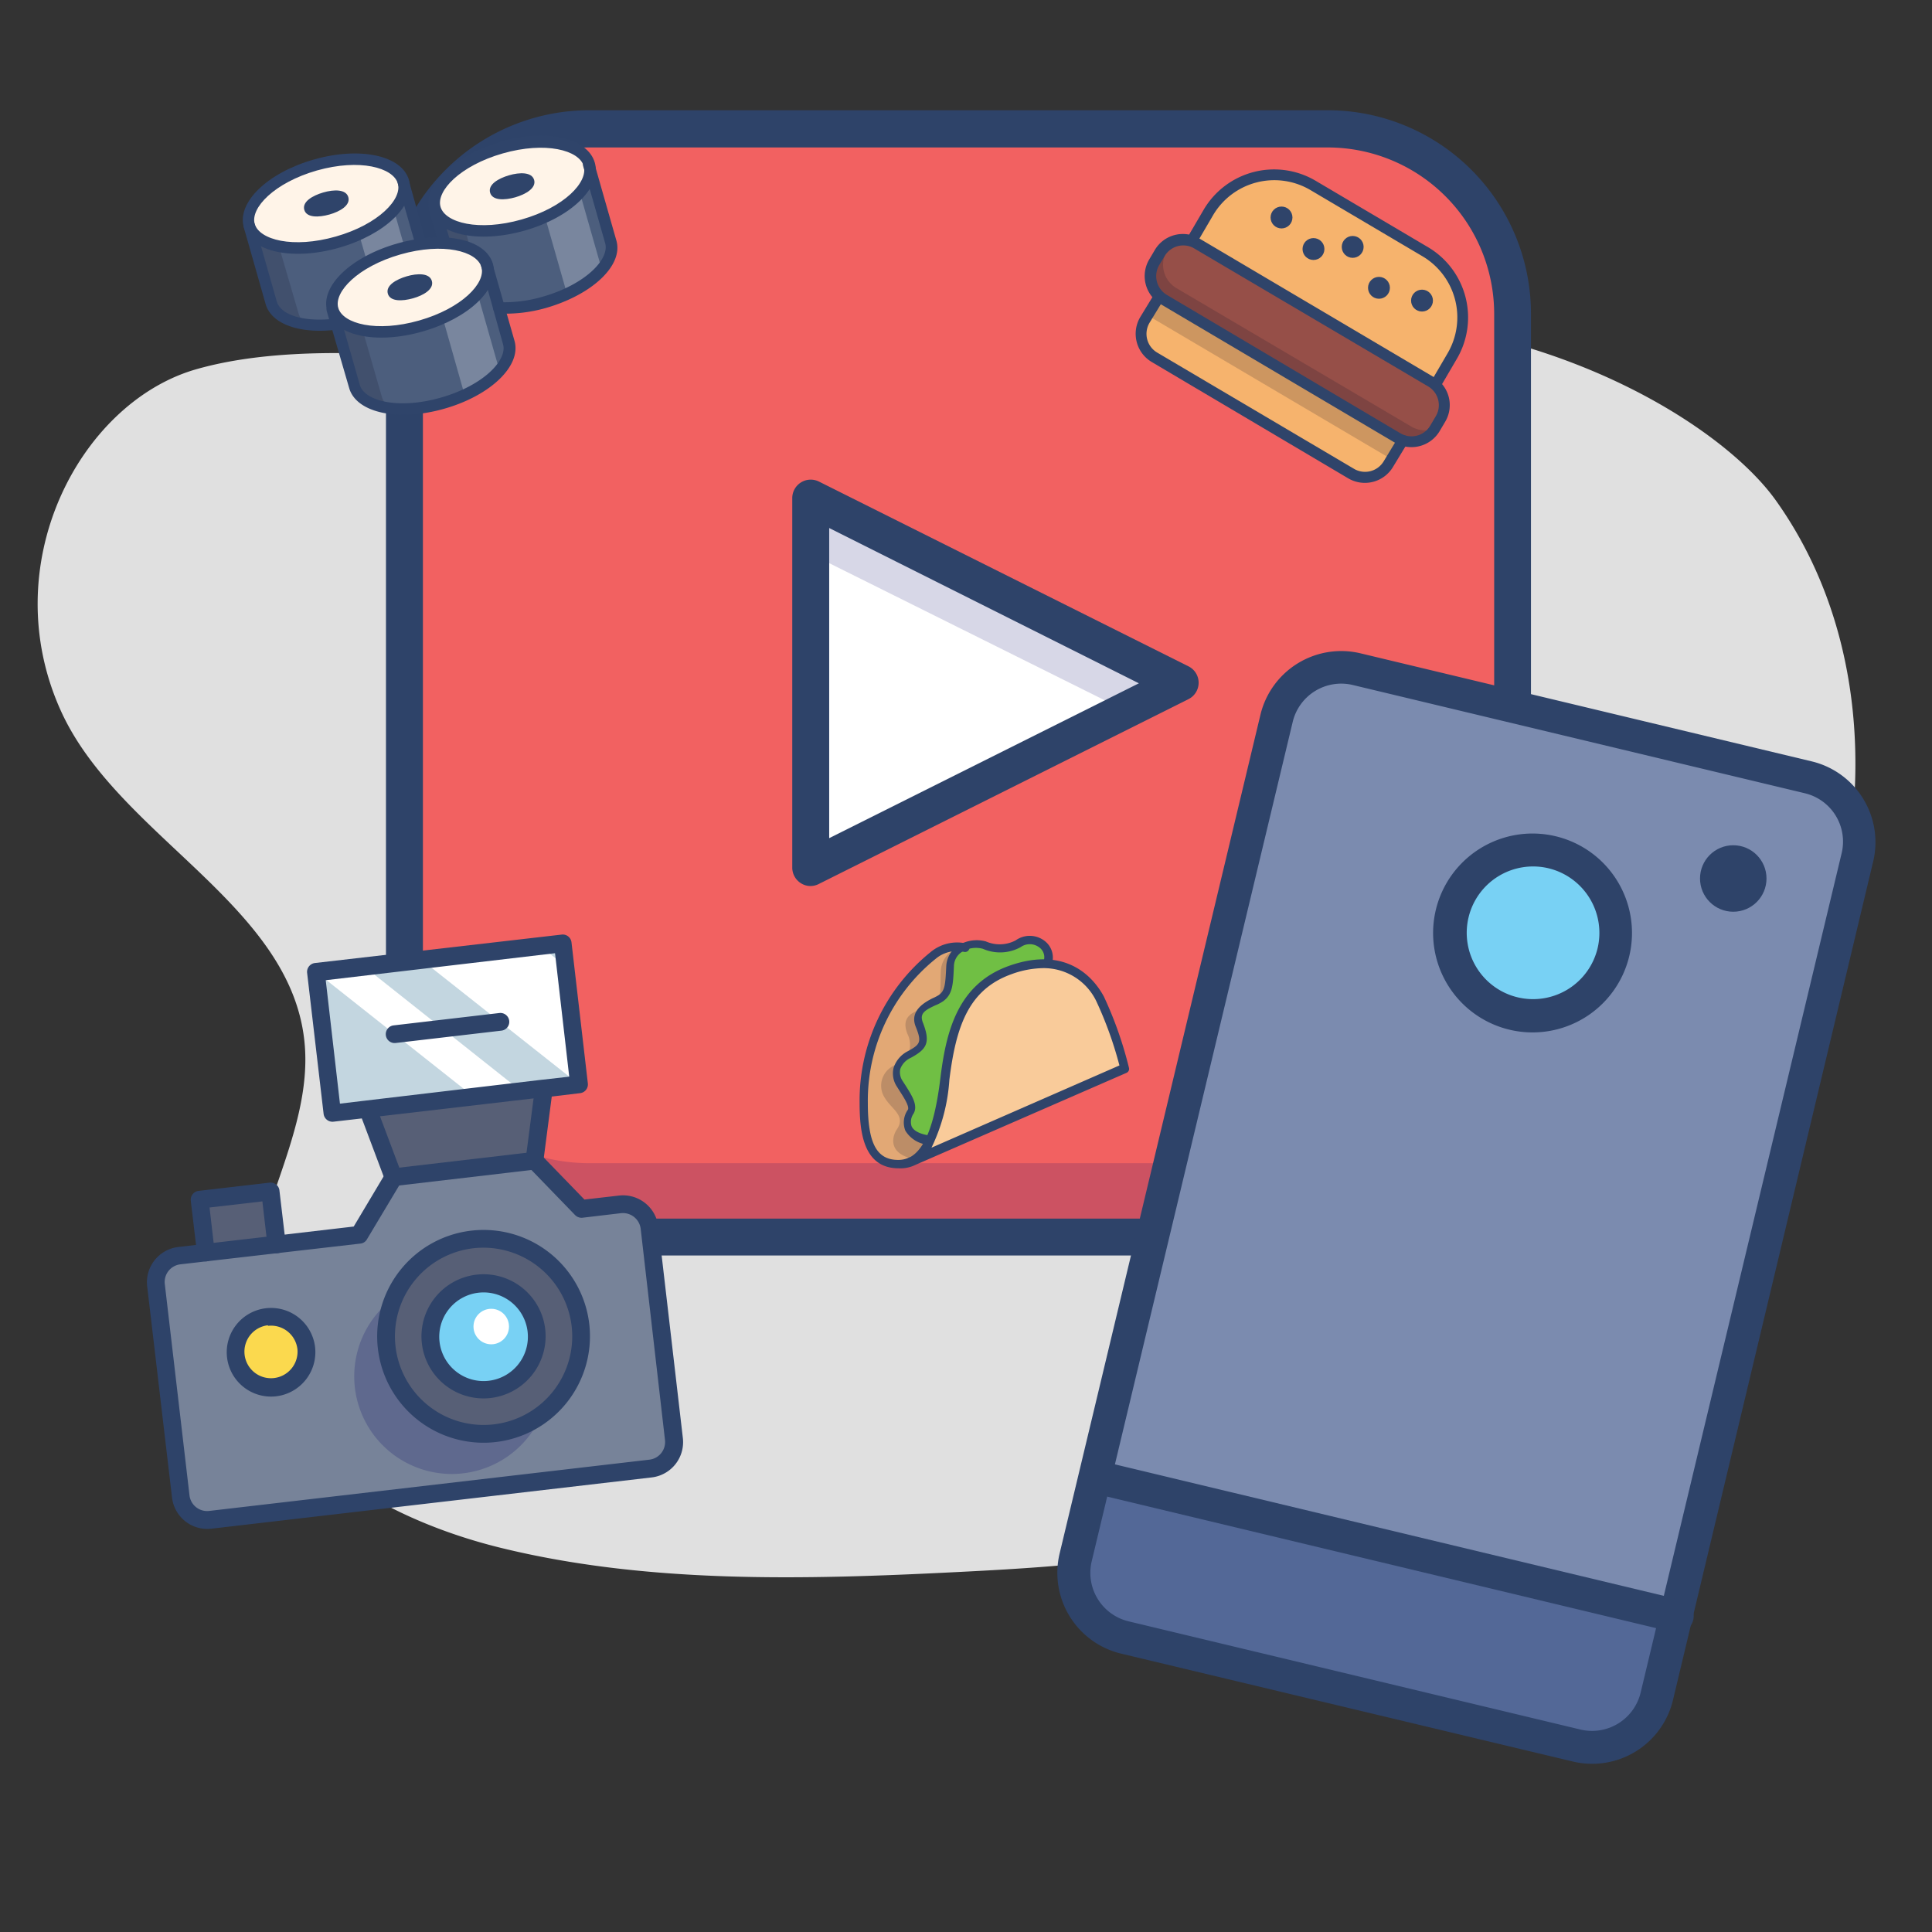 <svg xmlns="http://www.w3.org/2000/svg" viewBox="0 0 136 136"><rect x="0" y="0" width="136" height="136" fill="#333333" stroke="none"/><defs><style>.cls-1{fill:#e0e0e0;}.cls-2{fill:#f26161;}.cls-3{opacity:0.16;}.cls-10,.cls-12,.cls-26,.cls-3{isolation:isolate;}.cls-4{fill:#000064;}.cls-5{fill:#fff;}.cls-6{fill:#2e4369;}.cls-7{fill:#4c5e7d;}.cls-8{fill:#fff4e8;}.cls-9{fill:#f26950;}.cls-10{opacity:0.18;}.cls-11{fill:#101129;}.cls-12{opacity:0.25;}.cls-13{fill:#2f446a;}.cls-14{fill:#f9cb9a;}.cls-15{fill:#70bf44;}.cls-16{fill:#e2a875;}.cls-17{fill:#964f48;}.cls-18{fill:#f6b36d;}.cls-19{fill:#fad8b6;}.cls-20{fill:#536897;}.cls-21{fill:#7b8baf;}.cls-22{fill:#78d1f4;}.cls-23{fill:#778399;}.cls-24{fill:#fbd94e;}.cls-25{fill:#575f76;}.cls-26{opacity:0.2;}.cls-27{fill:#c3d6e0;}</style></defs><title>cookknow app design</title><g id="text"><path class="cls-1" d="M46,27.62a54,54,0,0,0,29.09-2.11c24.6-8.75,44.83,2.58,49.92,9.72,5.9,8.28,6.88,19.18,4.14,29.15s-8.88,19.06-16.25,27c-5.76,6.18-12.49,11.86-20.55,15.08-7.87,3.15-16.5,3.78-24.93,4.2-10.84.55-21.87.83-32.2-1.71-8.42-2.07-17.07-7.18-17.8-15.24-.63-6.87,4.77-13.63,4-20.49C20.35,63.59,8.28,58.83,4.29,50.05c-4.65-10.25,1.26-21.54,9.33-24C22,23.56,35.39,25.39,46,27.62Z"/><rect class="cls-2" x="28.46" y="9.06" width="78.02" height="78.02" rx="13"/><g class="cls-3"><path class="cls-4" d="M93.48,81.88h-52a13,13,0,0,1-13-13v5.21a13,13,0,0,0,13,13h52a13,13,0,0,0,13-13V68.87A13,13,0,0,1,93.48,81.88Z"/></g><path class="cls-5" d="M57.07,35.07v26l26-13Z"/><g class="cls-3"><path class="cls-4" d="M83.08,48.07l-26-13V39L79.18,50Z"/></g><path class="cls-6" d="M93.48,88.38h-52a14.32,14.32,0,0,1-14.31-14.3v-52A14.32,14.32,0,0,1,41.47,7.76h52a14.32,14.32,0,0,1,14.3,14.3v52A14.32,14.32,0,0,1,93.48,88.38Zm-52-78a11.72,11.72,0,0,0-11.71,11.7v52a11.72,11.72,0,0,0,11.71,11.7h52a11.72,11.72,0,0,0,11.7-11.7v-52a11.72,11.72,0,0,0-11.7-11.7Z"/><path class="cls-6" d="M57.07,62.37a1.25,1.25,0,0,1-.68-.19,1.3,1.3,0,0,1-.62-1.11v-26a1.3,1.3,0,0,1,1.88-1.17l26,13a1.29,1.29,0,0,1,0,2.32l-26,13A1.29,1.29,0,0,1,57.07,62.37Zm1.3-25.2V59l21.8-10.9Z"/><path class="cls-7" d="M36.84,15.84c-3,.85-5.78.33-6.21-1.17l.7,2.45c1.55.09,2.7.64,3,1.56l.85,3a9.84,9.84,0,0,0,3.24-.39c3-.86,5.09-2.77,4.66-4.26l-1.55-5.43C41.92,13.08,39.83,15,36.84,15.84Z"/><ellipse class="cls-8" cx="22.98" cy="14.33" rx="5.65" ry="2.82" transform="matrix(0.96, -0.27, 0.27, 0.96, -3.05, 6.85)"/><ellipse class="cls-9" cx="22.98" cy="14.32" rx="1.21" ry="0.4" transform="translate(-3.05 6.85) rotate(-15.91)"/><ellipse class="cls-8" cx="28.86" cy="20.23" rx="5.65" ry="2.82" transform="translate(-4.44 8.69) rotate(-15.91)"/><path class="cls-7" d="M28.09,17.52a10.43,10.43,0,0,1,1.57-.33l-1.25-4.4c.42,1.5-1.66,3.41-4.66,4.27s-5.78.33-6.2-1.17l1.54,5.43c.36,1.23,2.29,1.8,4.64,1.49l-.28-1a0,0,0,0,0,0,0v0C23,20.28,25.09,18.37,28.09,17.52Z"/><ellipse class="cls-9" cx="28.86" cy="20.22" rx="1.21" ry="0.4" transform="translate(-4.44 8.68) rotate(-15.91)"/><path class="cls-7" d="M29.63,23c-3,.85-5.77.33-6.2-1.17L25,27.21c.43,1.5,3.2,2,6.2,1.17s5.09-2.77,4.66-4.27l-1.55-5.43C34.72,20.19,32.63,22.09,29.63,23Z"/><g class="cls-10"><path class="cls-11" d="M25.53,23.24a2.48,2.48,0,0,1-2.1-1.46L25,27.21c.23.81,1.15,1.33,2.42,1.51a1.68,1.68,0,0,1-.54-.79Z"/></g><ellipse class="cls-8" cx="36.06" cy="13.12" rx="5.65" ry="2.82" transform="translate(-2.22 10.39) rotate(-15.91)"/><ellipse class="cls-9" cx="36.06" cy="13.11" rx="1.21" ry="0.4" transform="translate(-2.21 10.39) rotate(-15.91)"/><g class="cls-12"><path class="cls-5" d="M31.17,22.39l1.54,5.43a7.49,7.49,0,0,0,2.46-1.7l-1.55-5.43A7.44,7.44,0,0,1,31.17,22.39Z"/></g><g class="cls-10"><path class="cls-11" d="M19.64,17.35a2.46,2.46,0,0,1-2.09-1.46l1.54,5.43c.24.81,1.16,1.33,2.43,1.51A1.65,1.65,0,0,1,21,22Z"/></g><g class="cls-12"><path class="cls-5" d="M28.48,17.42l-.75-2.62a7.34,7.34,0,0,1-2.45,1.7l.56,1.94a10.53,10.53,0,0,1,2.25-.92Zm9.89-2.14,1.55,5.43A7.4,7.4,0,0,0,42.37,19l-1.55-5.43A7.3,7.3,0,0,1,38.37,15.28Z"/></g><g class="cls-10"><path class="cls-11" d="M32.73,16.13a2.48,2.48,0,0,1-2.1-1.46l.7,2.45a5.22,5.22,0,0,1,1.79.39Z"/></g><path class="cls-13" d="M23.86,17.44c-3.26.93-6.21.29-6.7-1.45s1.67-3.83,4.93-4.76,6.21-.29,6.7,1.45S27.12,16.51,23.86,17.44ZM22.31,12c-3,.86-4.7,2.64-4.38,3.76s2.69,1.75,5.71.89S28.34,14,28,12.9,25.33,11.15,22.31,12Z"/><path class="cls-13" d="M23.19,15.1c-.75.21-1.61.24-1.77-.33s.58-1,1.33-1.22,1.61-.24,1.77.33S23.94,14.89,23.19,15.1Zm.66-.86Zm-.88.09h0Z"/><path class="cls-13" d="M23.82,23.2h-.06c-2.62.34-4.65-.37-5.06-1.79L17.16,16a.4.4,0,0,1,.27-.49.4.4,0,0,1,.5.27l1.55,5.43c.28,1,2,1.49,4.18,1.21a.4.4,0,0,1,.45.35A.4.4,0,0,1,23.82,23.2Zm5.94-5.65a.4.4,0,0,1-.5-.27L28,12.9a.41.41,0,0,1,.27-.5.4.4,0,0,1,.5.28L30,17.06A.39.39,0,0,1,29.76,17.55Z"/><path class="cls-13" d="M29.73,23.34c-3.26.93-6.2.29-6.7-1.45S24.7,18.06,28,17.13s6.2-.29,6.7,1.45S33,22.41,29.73,23.34Zm-1.54-5.43c-3,.86-4.7,2.64-4.38,3.76s2.69,1.75,5.7.89,4.7-2.64,4.38-3.76S31.2,17.05,28.19,17.91Z"/><path class="cls-13" d="M29.07,21c-.75.21-1.61.24-1.77-.33s.58-1,1.33-1.22,1.61-.24,1.77.33S29.82,20.79,29.07,21Zm.65-.86h0Zm-.87.08Z"/><path class="cls-13" d="M31.28,28.77c-3.26.93-6.2.29-6.7-1.45L23,21.89a.42.42,0,0,1,.28-.5.41.41,0,0,1,.5.28l1.55,5.43c.32,1.12,2.69,1.75,5.7.89s4.7-2.64,4.38-3.76L33.89,18.8a.41.41,0,1,1,.78-.22L36.22,24C36.71,25.75,34.54,27.84,31.28,28.77Z"/><path class="cls-13" d="M36.94,16.23c-3.27.93-6.21.29-6.71-1.44S31.91,11,35.17,10s6.2-.29,6.7,1.45S40.2,15.3,36.94,16.23ZM35.39,10.8c-3,.86-4.7,2.64-4.38,3.76s2.69,1.75,5.71.89,4.69-2.64,4.37-3.76S38.4,9.94,35.39,10.8Z"/><path class="cls-13" d="M36.27,13.89c-.75.21-1.61.24-1.77-.33s.58-1,1.33-1.22,1.61-.24,1.77.33S37,13.68,36.27,13.89Zm.65-.86h0Zm-.87.08Z"/><path class="cls-13" d="M38.39,21.69a10.38,10.38,0,0,1-3.28.38.4.4,0,0,1,0-.8,9.63,9.63,0,0,0,3.11-.39c3-.86,4.7-2.64,4.38-3.76l-1.55-5.43a.41.41,0,0,1,.28-.5.4.4,0,0,1,.5.28l1.55,5.43C43.92,18.66,41.7,20.75,38.39,21.69Zm-7-4.2a.39.39,0,0,1-.49-.28l-.7-2.42a.41.41,0,0,1,.28-.5.4.4,0,0,1,.5.27L31.7,17A.4.4,0,0,1,31.42,17.49Z"/><path class="cls-14" d="M77.42,70.31c-1-1.83-3-3.21-6.33-2S67,72.45,66.53,76a14.54,14.54,0,0,1-1,4.31,3,3,0,0,1-1.19,1.38l14.83-6.45A27.61,27.61,0,0,0,77.42,70.31Z"/><path class="cls-15" d="M71.09,68.3a6.44,6.44,0,0,1,2.75-.43,1.3,1.3,0,0,0-2.08-1.32,2.7,2.7,0,0,1-2.39.1,1.81,1.81,0,0,0-2.44,1.46c-.06,1.29.12,1.62-.61,2.2s-2.11.4-1.56,1.87-.06,1.77-.71,2.11a1.61,1.61,0,0,0-.7,2c.4.73,1.35,1.13.77,2s-.65,1.69,1.4,2a15,15,0,0,0,1-4.34C67,72.45,67.78,69.52,71.09,68.3Z"/><path class="cls-16" d="M64.12,78.29c.58-.85-.34-1.28-.77-2a1.37,1.37,0,0,1,.7-2c1-.55,1.2-.89.71-2.11s1-1.47,1.56-1.87.55-.94.61-2.2a1.54,1.54,0,0,1,1-1.37,2.61,2.61,0,0,0-2.23.55,13.17,13.17,0,0,0-4.9,10.39c0,2.36.31,4.28,2.45,4.28a2.44,2.44,0,0,0,2.26-1.65C63.47,80,63.81,78.75,64.12,78.29Z"/><g class="cls-10"><path class="cls-11" d="M67.94,66.71h-.37a1.76,1.76,0,0,0-1.34,1.62c-.07,1.31.12,1.74-.52,2.29a2.4,2.4,0,0,0,.61-.28c.73-.58.55-.94.61-2.2a1.56,1.56,0,0,1,1-1.37Zm-4.07,6.05a1.81,1.81,0,0,1,0,1.62l.18-.09a1.45,1.45,0,0,0,.71-2.11A1,1,0,0,1,64.94,71C64.24,71.26,63.41,71.57,63.87,72.76Zm-1.56,4.56c.46.76,1.47,1.22.83,2.17-.34.49-.68,1.74,1.25,2.11a2.38,2.38,0,0,0,.49-.4,3.61,3.61,0,0,0,.64-1l-.3-.06c-1.72-.37-1.41-1.5-1.1-1.93s-.34-1.28-.77-2a1.3,1.3,0,0,1-.06-1.38l-.21.12A1.56,1.56,0,0,0,62.31,77.32Z"/></g><path class="cls-13" d="M63.26,82.24c-2.44,0-2.75-2.45-2.75-4.59a13.42,13.42,0,0,1,5-10.63A2.92,2.92,0,0,1,68,66.41a.31.31,0,0,1,.24.36.32.32,0,0,1-.37.24,2.3,2.3,0,0,0-2,.48,12.82,12.82,0,0,0-4.78,10.16c0,2.83.62,4,2.14,4a1.72,1.72,0,0,0,.6-.1h0l.28-.12c1-.58,1.69-2.3,2.08-5.48S67.33,69.32,71,68c4.21-1.51,6.09,1,6.71,2.16a27,27,0,0,1,1.76,5,.3.3,0,0,1-.17.36L64.44,82A2.37,2.37,0,0,1,63.26,82.24ZM73.43,68.15a6.75,6.75,0,0,0-2.24.43c-3,1.08-3.89,3.64-4.36,7.43a12.88,12.88,0,0,1-1.26,4.78L78.8,75a26.55,26.55,0,0,0-1.65-4.57A4.11,4.11,0,0,0,73.43,68.15Z"/><path class="cls-13" d="M65.52,80.59h0a2.09,2.09,0,0,1-1.79-1,1.56,1.56,0,0,1,.17-1.46c.15-.21-.27-.87-.55-1.3l-.22-.35a1.67,1.67,0,0,1-.23-1.3,2,2,0,0,1,1-1.18c.88-.48,1-.64.56-1.73s.57-1.69,1.19-2a2.79,2.79,0,0,0,.47-.25c.39-.3.43-.71.49-2a1.84,1.84,0,0,1,.79-1.43,2.47,2.47,0,0,1,2-.32l0,0a2.42,2.42,0,0,0,2.09-.07,1.71,1.71,0,0,1,2,0,1.48,1.48,0,0,1,.56,1.64.3.3,0,0,1-.38.21.32.32,0,0,1-.21-.38.85.85,0,0,0-.33-1,1.1,1.1,0,0,0-1.28,0,3,3,0,0,1-2.66.12,1.86,1.86,0,0,0-1.51.24,1.22,1.22,0,0,0-.53,1c-.06,1.29-.09,1.94-.73,2.43a2.85,2.85,0,0,1-.58.31c-.78.36-1.11.59-.88,1.2.56,1.43.28,1.88-.84,2.49a1.4,1.4,0,0,0-.75.8,1.1,1.1,0,0,0,.16.82l.22.34c.44.7.91,1.42.54,2a1,1,0,0,0-.12.86c.15.34.61.56,1.31.66a.3.3,0,0,1,.27.34A.32.32,0,0,1,65.52,80.59Z"/><rect class="cls-17" x="89.02" y="12.48" width="4.6" height="22.99" rx="1.92" transform="translate(24.19 90.36) rotate(-59.4)"/><g class="cls-10"><path class="cls-11" d="M99.3,30,82.81,20.28a1.91,1.91,0,0,1-.67-2.62l.39-.66a2,2,0,0,0-.91.79l-.39.66a1.92,1.92,0,0,0,.67,2.63l16.49,9.75a1.91,1.91,0,0,0,2.62-.67A1.91,1.91,0,0,1,99.3,30Z"/></g><path class="cls-18" d="M98.72,31l-1,1.65a1.91,1.91,0,0,1-2.62.68l-13.85-8.2a1.92,1.92,0,0,1-.68-2.62l1-1.65m2.34-4,1.17-2a5.36,5.36,0,0,1,7.35-1.88l7.91,4.68a5.37,5.37,0,0,1,1.89,7.35l-1.17,2"/><circle class="cls-19" cx="90.21" cy="15.31" r="0.38"/><circle class="cls-19" cx="92.46" cy="17.53" r="0.38"/><circle class="cls-19" cx="95.22" cy="17.38" r="0.38"/><circle class="cls-19" cx="97.07" cy="20.26" r="0.38"/><circle class="cls-19" cx="100.1" cy="21.16" r="0.38"/><g class="cls-10"><path class="cls-11" d="M81.57,20.88,98.72,31l-.78,1.32L80.79,22.2Z"/></g><path class="cls-13" d="M98.19,31.16,81.7,21.41a2.3,2.3,0,0,1-.8-3.15l.39-.66a2.29,2.29,0,0,1,3.14-.81l16.49,9.75a2.29,2.29,0,0,1,.81,3.15l-.39.66A2.31,2.31,0,0,1,98.19,31.16ZM84,17.45A1.52,1.52,0,0,0,82,18l-.4.66a1.54,1.54,0,0,0,.54,2.1L98.58,30.5a1.53,1.53,0,0,0,2.1-.54l.39-.66a1.53,1.53,0,0,0-.54-2.1Z"/><path class="cls-13" d="M94.92,33.68l-13.85-8.2a2.31,2.31,0,0,1-.81-3.15l1-1.64a.37.37,0,0,1,.52-.14.38.38,0,0,1,.14.53l-1,1.64a1.53,1.53,0,0,0,.54,2.1L95.31,33a1.53,1.53,0,0,0,2.1-.54l1-1.65a.39.39,0,0,1,.52-.14.38.38,0,0,1,.14.53l-1,1.65A2.31,2.31,0,0,1,94.92,33.68Zm5.94-6.28a.39.39,0,0,1-.13-.53l1.17-2a5,5,0,0,0-1.75-6.82l-7.92-4.68a5,5,0,0,0-6.82,1.75l-1.17,2a.39.39,0,0,1-.53.13.37.37,0,0,1-.13-.52l1.17-2a5.75,5.75,0,0,1,7.87-2l7.92,4.68a5.75,5.75,0,0,1,2,7.87l-1.17,2A.4.4,0,0,1,100.86,27.4Z"/><circle class="cls-13" cx="90.21" cy="15.31" r="0.77"/><circle class="cls-13" cx="92.46" cy="17.53" r="0.77"/><circle class="cls-13" cx="95.22" cy="17.38" r="0.77"/><circle class="cls-13" cx="97.07" cy="20.26" r="0.77"/><circle class="cls-13" cx="100.1" cy="21.16" r="0.77"/><path class="cls-20" d="M77.08,104l-1.37,5.68a4.67,4.67,0,0,0,3.46,5.63L111,122.88a4.68,4.68,0,0,0,5.64-3.45l1.36-5.69Z"/><path class="cls-21" d="M130.78,60.33a4.67,4.67,0,0,0-3.46-5.63L95.5,47.08a4.67,4.67,0,0,0-5.63,3.46L77.08,104,118,113.74Z"/><circle class="cls-22" cx="107.87" cy="65.66" r="5.84"/><circle class="cls-22" cx="122.01" cy="61.84" r="1.17"/><path class="cls-6" d="M110.72,124,78.9,116.4a5.85,5.85,0,0,1-4.32-7l14.15-59.1a5.85,5.85,0,0,1,7-4.32l31.82,7.62a5.85,5.85,0,0,1,4.32,7L117.76,119.7A5.85,5.85,0,0,1,110.72,124ZM95.23,48.22A3.51,3.51,0,0,0,91,50.81L76.85,109.9a3.51,3.51,0,0,0,2.59,4.23l31.82,7.62a3.52,3.52,0,0,0,4.23-2.6l14.15-59.09a3.5,3.5,0,0,0-2.59-4.22Z"/><path class="cls-6" d="M117.71,114.88l-40.91-9.8a1.17,1.17,0,0,1,.55-2.27l40.91,9.8a1.17,1.17,0,1,1-.55,2.27Z"/><path class="cls-6" d="M106.24,72.48a7,7,0,1,1,8.45-5.18A7,7,0,0,1,106.24,72.48ZM109,61.12a4.67,4.67,0,1,0,3.46,5.63A4.68,4.68,0,0,0,109,61.12Z"/><circle class="cls-6" cx="122.01" cy="61.84" r="2.34"/><path class="cls-23" d="M43.64,84.78l-2.73.32-3.29-3.39L27.7,82.87l-2.42,4L12.63,88.4A1.87,1.87,0,0,0,11,90.47l1.74,14.89A1.87,1.87,0,0,0,14.8,107l31-3.61a1.87,1.87,0,0,0,1.64-2.08L45.72,86.42A1.88,1.88,0,0,0,43.64,84.78Z"/><circle class="cls-24" cx="19.08" cy="95.19" r="2.5"/><circle class="cls-25" cx="34.03" cy="94.07" r="6.87"/><g class="cls-26"><path class="cls-4" d="M34.83,100.9a6.88,6.88,0,0,1-7.09-9.55,6.87,6.87,0,1,0,10.39,8.22A6.94,6.94,0,0,1,34.83,100.9Z"/></g><circle class="cls-22" cx="34.03" cy="94.07" r="3.75"/><path class="cls-27" d="M22.24,68.41l17.37-2,1.15,9.92-17.36,2Z"/><path class="cls-25" d="M27.7,82.87l-1.82-4.82,12.4-1.45-.66,5.11ZM14.05,84.46l5-.58.44,3.72-5,.58Z"/><circle class="cls-5" cx="34.58" cy="93.38" r="1.25"/><path class="cls-5" d="M22.24,68.41l11.08,8.77,3.35-.39L25.59,68ZM39.8,68,38,66.58l-8.31,1,11.08,8.76Z"/><path class="cls-6" d="M19.52,88.22a.62.62,0,0,1-.69-.55l-.36-3.1L14.75,85l.36,3.1a.62.62,0,0,1-1.24.14l-.44-3.72a.63.63,0,0,1,.55-.69l5-.58a.62.62,0,0,1,.69.55l.44,3.72A.63.63,0,0,1,19.52,88.22Z"/><path class="cls-6" d="M45.88,104l-31,3.61a2.5,2.5,0,0,1-2.77-2.19L10.36,90.55a2.5,2.5,0,0,1,2.19-2.77L24.9,86.34l2.26-3.79a.61.61,0,0,1,.47-.3l9.92-1.16a.63.63,0,0,1,.52.18l3.07,3.17,2.43-.28a2.5,2.5,0,0,1,2.77,2.19l1.73,14.89A2.5,2.5,0,0,1,45.88,104ZM12.7,89a1.25,1.25,0,0,0-1.1,1.38l1.74,14.89a1.25,1.25,0,0,0,1.38,1.09l31-3.61a1.25,1.25,0,0,0,1.09-1.39L45.1,86.5a1.26,1.26,0,0,0-1.39-1.1L41,85.72a.64.64,0,0,1-.52-.19l-3.07-3.17-9.31,1.09-2.27,3.79a.59.59,0,0,1-.46.3Z"/><path class="cls-6" d="M19.44,98.29a3.12,3.12,0,1,1,2.74-3.46A3.13,3.13,0,0,1,19.44,98.29Zm-.58-5A1.87,1.87,0,1,0,20.94,95,1.87,1.87,0,0,0,18.86,93.33Z"/><path class="cls-6" d="M34.9,101.51a7.49,7.49,0,1,1,6.58-8.31A7.5,7.5,0,0,1,34.9,101.51ZM33.31,87.87a6.24,6.24,0,1,0,6.93,5.48A6.26,6.26,0,0,0,33.31,87.87Z"/><path class="cls-6" d="M34.54,98.41a4.37,4.37,0,1,1,3.84-4.84A4.38,4.38,0,0,1,34.54,98.41ZM33.67,91a3.12,3.12,0,1,0,3.47,2.74A3.12,3.12,0,0,0,33.67,91Z"/><path class="cls-6" d="M37.69,82.33h-.15a.63.63,0,0,1-.54-.7l.56-4.31L26.75,78.58l1.53,4.07a.62.62,0,0,1-.36.8.64.64,0,0,1-.81-.36l-1.64-4.36-2,.23a.63.63,0,0,1-.69-.55l-1.16-9.92a.63.63,0,0,1,.55-.7l17.36-2a.62.62,0,0,1,.7.55l1.15,9.92a.62.62,0,0,1-.54.69l-2,.24-.6,4.62A.63.63,0,0,1,37.69,82.33ZM38.22,76l1.85-.21-1-8.69L22.93,69l1,8.69,1.84-.22h0L38.2,76ZM35.3,72.55l-7.45.87a.62.62,0,1,1-.14-1.24l7.44-.87a.62.62,0,0,1,.15,1.24Z"/></g></svg>